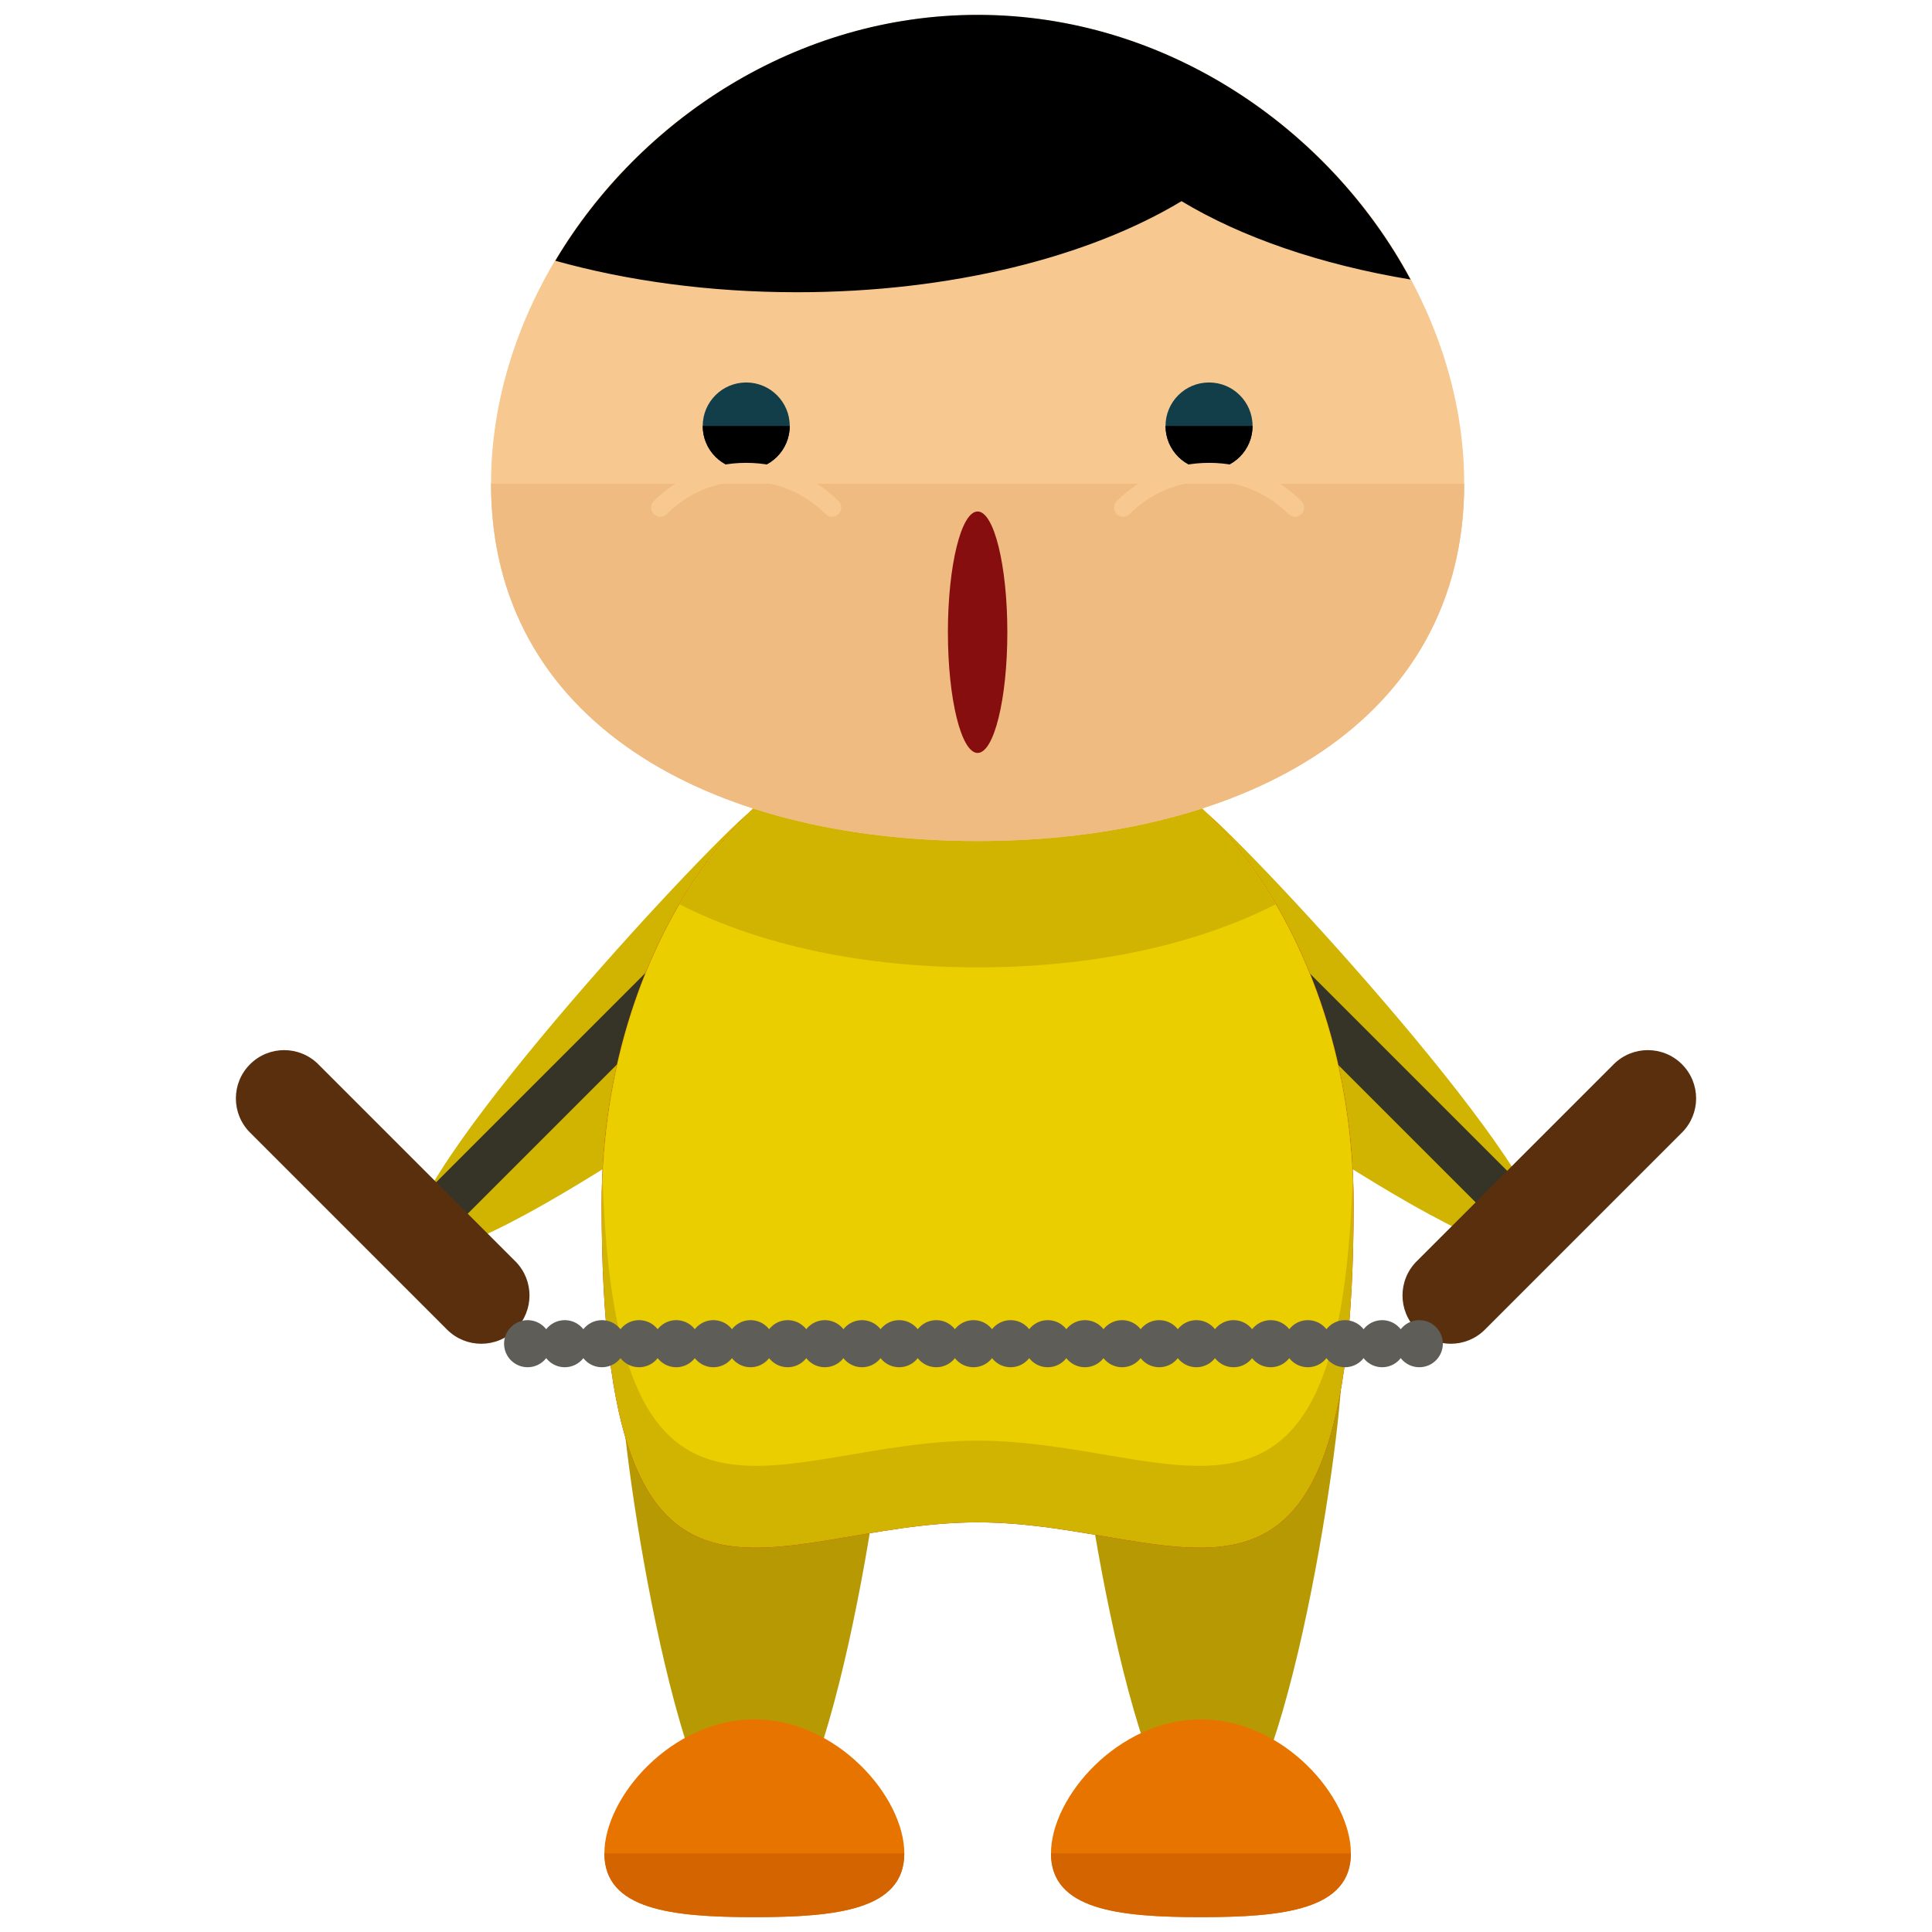 <?xml version="1.0" encoding="utf-8"?>
<!-- Generator: Adobe Illustrator 16.0.0, SVG Export Plug-In . SVG Version: 6.00 Build 0)  -->
<!DOCTYPE svg PUBLIC "-//W3C//DTD SVG 1.1//EN" "http://www.w3.org/Graphics/SVG/1.1/DTD/svg11.dtd">
<svg version="1.1" id="Layer_1" xmlns="http://www.w3.org/2000/svg" xmlns:xlink="http://www.w3.org/1999/xlink" x="0px" y="0px"
	 width="65px" height="65px" viewBox="0 0 65 65" enable-background="new 0 0 65 65" xml:space="preserve">
<g>
	<g>
		<path fill="#D1B302" d="M31.496,26.369c1.273,1.432,0.465,4.227-1.805,6.248c-2.27,2.018-14.475,10.795-15.75,9.365
			c-1.271-1.434,8.873-12.531,11.143-14.549C27.352,25.414,30.223,24.938,31.496,26.369z"/>
		
			<rect x="11.392" y="35.167" transform="matrix(0.707 -0.707 0.707 0.707 -19.657 24.38)" fill="#353426" width="16.416" height="1.5"/>
		<path fill="#D1B302" d="M34.285,26.369c-1.273,1.432-0.465,4.227,1.805,6.248c2.27,2.018,14.475,10.795,15.75,9.365
			c1.271-1.434-8.873-12.531-11.143-14.549C38.43,25.414,35.559,24.938,34.285,26.369z"/>
		<g>
			
				<rect x="37.974" y="35.167" transform="matrix(-0.707 -0.707 0.707 -0.707 53.438 93.969)" fill="#353426" width="16.416" height="1.5"/>
		</g>
		<g>
			<g>
				<g>
					<g>
						<path fill="#B79904" d="M45.139,46.07c0,2.477-2.008,15.828-4.486,15.828c-2.475,0-4.482-13.352-4.482-15.828
							c0-2.475,2.008-4.484,4.482-4.484C43.131,41.586,45.139,43.596,45.139,46.07z"/>
						<path fill="#B79904" d="M29.863,46.445c0,2.477-2.008,15.828-4.486,15.828c-2.475,0-4.482-13.352-4.482-15.828
							c0-2.475,2.008-4.484,4.482-4.484C27.855,41.961,29.863,43.971,29.863,46.445z"/>
						<g>
							<g>
								<path fill="#CE1111" d="M45.541,40.521c0,16.037-5.662,10.697-12.65,10.697c-6.986,0-12.65,5.34-12.65-10.697
									c0-9.17,5.666-16.604,12.65-16.604C39.877,23.918,45.541,31.352,45.541,40.521z"/>
								<path fill="#D1B302" d="M45.541,40.521c0,16.037-5.662,10.697-12.65,10.697c-6.986,0-12.65,5.34-12.65-10.697
									c0-9.17,5.666-16.604,12.65-16.604C39.877,23.918,45.541,31.352,45.541,40.521z"/>
								<path fill="#EACE00" d="M32.891,23.918c-6.764,0-12.274,6.977-12.617,15.744c0.446,13.695,5.923,8.807,12.617,8.807
									c6.696,0,12.17,4.889,12.617-8.807C45.165,30.895,39.655,23.918,32.891,23.918z"/>
								<g>
									<path fill="#E87400" d="M30.424,62.354c0,1.896-2.26,2.146-5.045,2.146s-5.045-0.25-5.045-2.146s2.26-4.508,5.045-4.508
										S30.424,60.457,30.424,62.354z"/>
									<path fill="#D36400" d="M30.424,62.354c0,1.896-2.26,2.146-5.045,2.146s-5.045-0.25-5.045-2.146"/>
								</g>
								<g>
									<path fill="#E87400" d="M45.449,62.354c0,1.896-2.26,2.146-5.045,2.146s-5.045-0.25-5.045-2.146s2.26-4.508,5.045-4.508
										S45.449,60.457,45.449,62.354z"/>
									<path fill="#D36400" d="M45.449,62.354c0,1.896-2.26,2.146-5.045,2.146s-5.045-0.25-5.045-2.146"/>
								</g>
								<g>
									<path fill="#D1B302" d="M22.864,30.426c2.772,1.404,6.245,2.119,10.028,2.119c3.781,0,7.254-0.715,10.025-2.119
										c-2.312-3.949-5.938-6.508-10.027-6.508C28.803,23.918,25.176,26.475,22.864,30.426z"/>
								</g>
								<g>
									<path fill="#F7C88F" d="M49.262,16.275c0,7.998-7.33,12.02-16.369,12.02c-9.041,0-16.373-4.021-16.373-12.02
										C16.52,8.273,23.852,0.5,32.893,0.5C41.932,0.5,49.262,8.273,49.262,16.275z"/>
									<path fill="#EFBB81" d="M49.262,16.275c0,7.998-7.33,12.02-16.369,12.02c-9.041,0-16.373-4.021-16.373-12.02"/>
								</g>
							</g>
						</g>
					</g>
				</g>
			</g>
			<g>
				<g>
					<circle fill="#113E49" cx="25.106" cy="14.332" r="1.464"/>
					<path d="M26.57,14.332c0,0.811-0.656,1.465-1.465,1.465s-1.463-0.654-1.463-1.465"/>
					<g>
						<path fill="#F7C88F" d="M27.994,17.387c-0.078,0-0.158-0.029-0.219-0.092c-0.715-0.713-1.664-1.107-2.672-1.107h-0.002
							c-1.008,0-1.955,0.395-2.666,1.107c-0.121,0.121-0.316,0.123-0.436,0c-0.121-0.117-0.125-0.312-0.004-0.434
							c0.83-0.83,1.932-1.289,3.105-1.289h0.002c1.176,0,2.279,0.455,3.111,1.287c0.119,0.119,0.119,0.318,0,0.436
							C28.154,17.357,28.076,17.387,27.994,17.387z"/>
					</g>
				</g>
				<g>
					<circle fill="#113E49" cx="40.677" cy="14.332" r="1.464"/>
					<path d="M39.213,14.332c0,0.811,0.654,1.465,1.465,1.465c0.809,0,1.463-0.654,1.463-1.465"/>
					<g>
						<path fill="#F7C88F" d="M37.789,17.387c0.076,0,0.156-0.029,0.217-0.092c0.715-0.713,1.664-1.107,2.672-1.107h0.002
							c1.008,0,1.957,0.395,2.668,1.107c0.119,0.121,0.314,0.123,0.436,0c0.121-0.117,0.123-0.312,0.002-0.434
							c-0.826-0.83-1.932-1.289-3.105-1.289h-0.002c-1.174,0-2.277,0.455-3.111,1.287c-0.117,0.119-0.117,0.318,0,0.436
							C37.629,17.357,37.707,17.387,37.789,17.387z"/>
					</g>
				</g>
			</g>
		</g>
	</g>
	<path d="M18.684,8.773c2.413,0.674,5.182,1.059,8.129,1.059c5.191,0,9.83-1.191,12.938-3.064c2.012,1.213,4.673,2.133,7.704,2.636
		C44.74,4.344,39.244,0.5,32.893,0.5C26.806,0.5,21.504,4.029,18.684,8.773z"/>
	<path fill="#592F0E" d="M17.338,42.435c0.635,0.635,0.635,1.664,0,2.299l0,0c-0.634,0.634-1.662,0.634-2.297-0.001l-6.629-6.629
		c-0.635-0.635-0.635-1.663,0-2.298l0,0c0.634-0.634,1.662-0.635,2.297,0L17.338,42.435z"/>
	<path fill="#592F0E" d="M47.662,42.435c-0.635,0.635-0.635,1.664,0,2.299l0,0c0.634,0.634,1.662,0.634,2.297-0.001l6.629-6.629
		c0.635-0.635,0.635-1.663,0-2.298l0,0c-0.634-0.634-1.662-0.635-2.297,0L47.662,42.435z"/>
	<ellipse fill="#870E0E" cx="32.891" cy="21.27" rx="1" ry="4.062"/>
	<circle fill="#5E5D57" cx="17.751" cy="45.207" r="0.792"/>
	<circle fill="#5E5D57" cx="19.001" cy="45.207" r="0.792"/>
	<circle fill="#5E5D57" cx="20.251" cy="45.207" r="0.792"/>
	<circle fill="#5E5D57" cx="21.501" cy="45.207" r="0.792"/>
	<circle fill="#5E5D57" cx="22.751" cy="45.207" r="0.792"/>
	<circle fill="#5E5D57" cx="24.001" cy="45.207" r="0.792"/>
	<circle fill="#5E5D57" cx="25.251" cy="45.207" r="0.792"/>
	<circle fill="#5E5D57" cx="26.501" cy="45.207" r="0.792"/>
	<circle fill="#5E5D57" cx="27.751" cy="45.207" r="0.792"/>
	<circle fill="#5E5D57" cx="29.001" cy="45.207" r="0.792"/>
	<circle fill="#5E5D57" cx="30.251" cy="45.207" r="0.792"/>
	<circle fill="#5E5D57" cx="31.501" cy="45.207" r="0.792"/>
	<circle fill="#5E5D57" cx="32.751" cy="45.207" r="0.792"/>
	<circle fill="#5E5D57" cx="34.001" cy="45.207" r="0.792"/>
	<circle fill="#5E5D57" cx="35.251" cy="45.207" r="0.792"/>
	<circle fill="#5E5D57" cx="36.501" cy="45.207" r="0.792"/>
	<circle fill="#5E5D57" cx="37.751" cy="45.207" r="0.792"/>
	<circle fill="#5E5D57" cx="39.001" cy="45.207" r="0.792"/>
	<circle fill="#5E5D57" cx="40.251" cy="45.207" r="0.792"/>
	<circle fill="#5E5D57" cx="41.501" cy="45.207" r="0.792"/>
	<circle fill="#5E5D57" cx="42.751" cy="45.207" r="0.792"/>
	<circle fill="#5E5D57" cx="44.001" cy="45.207" r="0.792"/>
	<circle fill="#5E5D57" cx="45.251" cy="45.207" r="0.792"/>
	<circle fill="#5E5D57" cx="46.501" cy="45.207" r="0.792"/>
	<circle fill="#5E5D57" cx="47.751" cy="45.207" r="0.792"/>
</g>
</svg>
